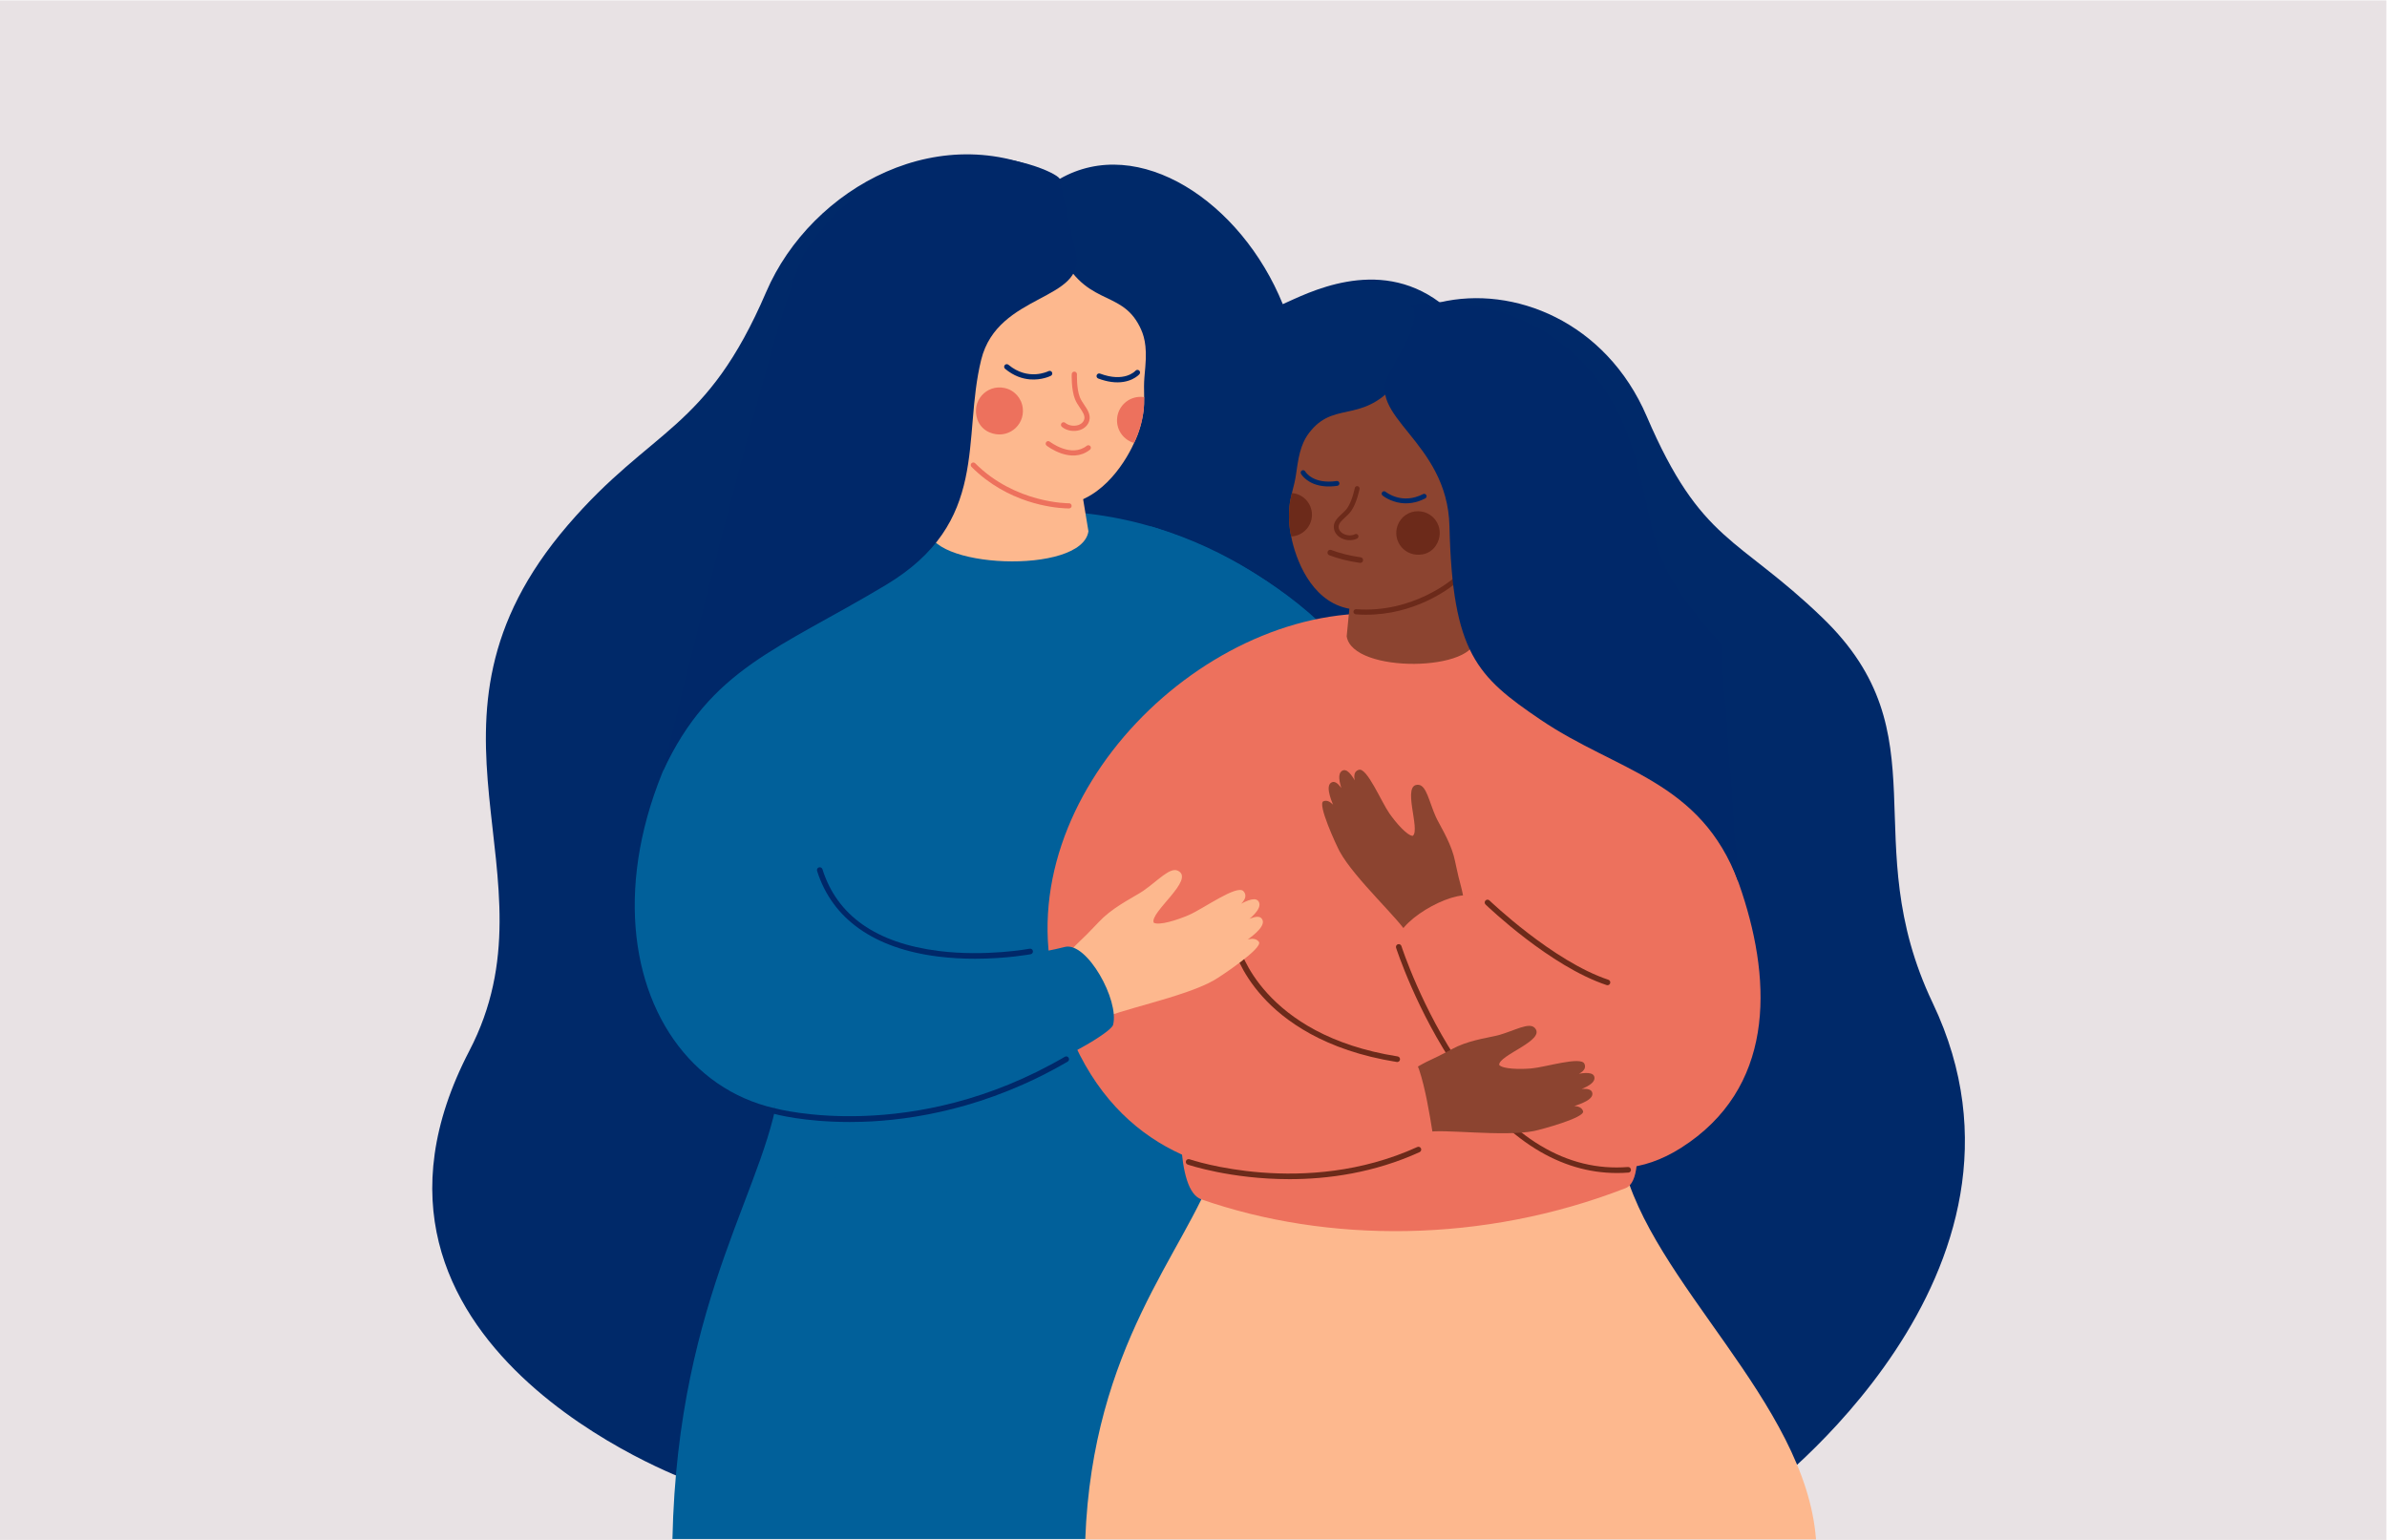 <?xml version="1.0" encoding="UTF-8" standalone="no"?>
<!-- Created with Inkscape (http://www.inkscape.org/) -->

<svg
   version="1.1"
   id="svg2"
   xml:space="preserve"
   width="4133.333"
   height="2666.667"
   viewBox="0 0 4133.333 2666.667"
   sodipodi:docname="iStock-1302476316.eps"
   xmlns:inkscape="http://www.inkscape.org/namespaces/inkscape"
   xmlns:sodipodi="http://sodipodi.sourceforge.net/DTD/sodipodi-0.dtd"
   xmlns="http://www.w3.org/2000/svg"
   xmlns:svg="http://www.w3.org/2000/svg"><defs
     id="defs6" /><sodipodi:namedview
     id="namedview4"
     pagecolor="#ffffff"
     bordercolor="#666666"
     borderopacity="1.0"
     inkscape:pageshadow="2"
     inkscape:pageopacity="0.0"
     inkscape:pagecheckerboard="0" /><g
     id="g8"
     inkscape:groupmode="layer"
     inkscape:label="ink_ext_XXXXXX"
     transform="matrix(1.333,0,0,-1.333,0,2666.667)"><g
       id="g10"
       transform="scale(0.1)"><path
         d="M 31000,20000 V 0 H 0 v 20000 h 31000"
         style="fill:#e8e2e4;fill-opacity:1;fill-rule:nonzero;stroke:none"
         id="path12" /><path
         d="m 6097.48,6355.3 c 1194.53,2293.9 -936.94,4247 1276.5,6825.3 1097.58,1278.5 1800.57,1218.3 2579.13,3031.7 583.09,1357.7 2301.69,2316 3811.09,1467.6 1026,590.1 2359.3,-294.9 2899.5,-1626.1 311.1,136.5 1224.5,630.7 2039.1,22.9 956.6,226.9 2159,-247.1 2688.9,-1481.1 707.5,-1648 1181.1,-1552.9 2283,-2616.3 1578,-1522.9 420.8,-2883.4 1432.1,-5005.1 1677.4,-3519 -2236.7,-6399.802 -2236.7,-6399.802 -542.2,26.004 -13917.85,194.403 -13917.85,194.403 0,0 -4852.46,1750.399 -2854.77,5586.499"
         style="fill:#002969;fill-opacity:1;fill-rule:nonzero;stroke:none"
         id="path14" /><path
         d="M 17698.2,12.301 H 8735.14 C 8804.09,3222.1 10015.3,4646.9 10132.1,5981.6 c 19,217.3 1012.1,340.7 1701.8,374.7 1569.4,75.9 4508.4,179.6 4565.5,-170 486.5,-2982.7 1235.2,-3136.5 1298.8,-6173.999"
         style="fill:#01609a;fill-opacity:1;fill-rule:nonzero;stroke:none"
         id="path16" /><path
         d="m 10644.8,12701.3 c 670,589.7 1720.5,738.5 3175.5,658 2303.3,-127.4 3605.1,-1756.6 3605.1,-1756.6 14,-1123.3 -485.1,-2506.8 -1159.2,-2680.9 256.7,-1190.7 735.5,-3008 943.6,-3656 221.1,-869 -7009.6,-1149.3 -7146.6,-86.6 -53.3,413.4 591.7,1964.9 667.2,2346.2 157.7,797.4 -672.3,-1916.6 -672.3,-1916.6 -2164.59,499.1 -2864.29,4055.7 586.7,7092.5"
         style="fill:#01609a;fill-opacity:1;fill-rule:nonzero;stroke:none"
         id="path18" /><path
         d="m 12444.5,15241.9 -378.7,-2086.5 c -58.5,-532 1988.1,-628.2 2073.2,-52.4 l -139.4,843 -1555.1,1295.9"
         style="fill:#fdb88e;fill-opacity:1;fill-rule:nonzero;stroke:none"
         id="path20" /><path
         d="m 13132.2,6727 c 2792.7,-641.7 4874.9,735.2 5075.2,2505.6 262.1,2315.6 -2042.8,3563.1 -3265.7,3936.8 0,0 1469.5,-1621.4 1284.1,-1908.9 -429.3,-665.7 -1586.4,-3158.8 -2988.3,-3455.1 -195.6,-147.9 -394.1,-1012 -105.3,-1078.4"
         style="fill:#01609a;fill-opacity:1;fill-rule:nonzero;stroke:none"
         id="path22" /><path
         d="m 12304.3,15127.1 c -30.4,-1006.7 711.8,-1681.2 1446.7,-1676.9 510.1,3 846.8,505.1 979,796.5 0.5,1.1 1.3,2.5 1.7,3.6 63.3,130.4 104.1,271.6 122.6,412.4 7.8,62.2 9.1,122.1 8.6,182.9 -0.2,45.9 -1.5,92.6 -1.7,140.8 0,77.4 8.5,159 16.7,252.3 25.3,291.1 -21.2,421.5 -74.2,526.3 -253.1,501 -725.8,234.2 -1072.1,1040.1 -223.4,519.2 -1401.5,-823.7 -1427.3,-1678"
         style="fill:#fdb88e;fill-opacity:1;fill-rule:nonzero;stroke:none"
         id="path24" /><path
         d="m 13286.3,14701.4 c 25.2,-230.9 -204.4,-413.2 -436.8,-311.6 -70.4,30.8 -125.8,90.1 -151.7,162.5 -86.6,242.2 117.9,461.5 350.5,412.5 128.6,-27.1 223.7,-132.8 238,-263.4"
         style="fill:#ed715d;fill-opacity:1;fill-rule:nonzero;stroke:none"
         id="path26" /><path
         d="m 14510.5,14554.5 c -5.1,-143.2 89.5,-266.4 221.2,-304.2 63.3,130.4 104.1,271.6 122.6,412.4 7.8,62.2 9.1,122.1 8.6,182.9 -12,1.9 -24.3,3.2 -36.8,3.7 -168.5,5.8 -309.8,-126.4 -315.6,-294.8"
         style="fill:#ed715d;fill-opacity:1;fill-rule:nonzero;stroke:none"
         id="path28" /><path
         d="m 14435.8,15043.5 c 244.4,-33.4 359.6,93.5 365.3,100 12.4,14.1 11,35.6 -3.1,48 -14,12.3 -35.4,11 -47.8,-3 -6.3,-7 -145.9,-155.2 -460.1,-37.1 -17.6,6.7 -37.1,-2.3 -43.7,-19.9 -6.6,-17.5 2.3,-37.1 19.8,-43.7 62.3,-23.4 118.8,-37.3 169.6,-44.3"
         style="fill:#002869;fill-opacity:1;fill-rule:nonzero;stroke:none"
         id="path30" /><path
         d="m 13379.2,15076.4 c 152.1,-12.5 264.2,42.8 271.7,46.6 16.8,8.5 23.4,28.9 14.9,45.6 -8.4,16.8 -28.8,23.4 -45.6,15 v 0 c -10.7,-5.4 -266.3,-129.7 -520.4,82.7 -14.4,12 -35.8,10.1 -47.9,-4.3 -12,-14.4 -10.1,-35.8 4.3,-47.9 112.7,-94.2 226,-129.8 323,-137.7"
         style="fill:#002869;fill-opacity:1;fill-rule:nonzero;stroke:none"
         id="path32" /><path
         d="m 13909.8,14409.5 c 39.1,-6 80,-3.4 117.7,8.8 63.5,20.6 108.5,66 123.4,124.7 19.2,75.4 -24.6,140.7 -67,203.8 -21,31.4 -42.7,63.8 -55.7,96.3 -45,112.3 -38.2,297 -38.1,298.8 0.7,18.8 -14.1,34.6 -32.6,35.4 -18.7,0.7 -34.6,-13.9 -35.3,-32.6 -0.3,-8.2 -7.5,-201 42.9,-326.9 15.7,-39.1 39.4,-74.5 62.4,-108.8 37.2,-55.4 69.3,-103.3 57.6,-149.3 -12.4,-48.7 -54.5,-69 -78.5,-76.8 -57,-18.4 -126.5,-6.5 -168.9,29 -14.4,12 -35.8,10.2 -47.9,-4.2 -12,-14.4 -10.1,-35.8 4.3,-47.9 31.7,-26.5 72.5,-43.6 115.7,-50.3"
         style="fill:#ed715d;fill-opacity:1;fill-rule:nonzero;stroke:none"
         id="path34" /><path
         d="m 14144.9,14220.5 c -9.3,2 -19.4,0 -27.4,-6.4 -201.6,-160.4 -478.1,51.3 -480.8,53.4 -14,11.2 -35,8.7 -46.1,-5.7 -11.2,-14.4 -8.7,-35 5.7,-46.2 12.9,-10.2 320.6,-245.4 562.1,-52.9 14.2,11.3 16.6,31.9 5.3,46.1 -4.9,6.2 -11.6,10.2 -18.8,11.7"
         style="fill:#ed715d;fill-opacity:1;fill-rule:nonzero;stroke:none"
         id="path36" /><path
         d="m 13840.6,13400.9 c -169.4,7.7 -751.8,69 -1220.8,538.9 -13,13.1 -13,34.3 0.1,47.3 13.1,13.1 34.3,13.1 47.3,0 523.4,-524.4 1212.9,-520.3 1219.8,-520.3 17.8,0.6 33.7,-14.5 33.9,-33 0.3,-18.5 -14.5,-33.7 -33,-34 -4,0 -20.5,-0.2 -47.3,1.1"
         style="fill:#ed715d;fill-opacity:1;fill-rule:nonzero;stroke:none"
         id="path38" /><path
         d="m 13764.7,17684.9 c -104.5,155.4 -2076.4,936.5 -3310.1,-962.3 -333.8,-513.8 -1842.15,-6735.8 -1842.15,-6735.8 621.55,1340.9 1504.55,1585 2893.45,2417.7 1361.7,816.5 986.2,1898.9 1240.3,2928.2 215.6,873.2 1367.3,754.2 1228.1,1387.2 -201.4,916 -209.6,965 -209.6,965"
         style="fill:#002869;fill-opacity:1;fill-rule:nonzero;stroke:none"
         id="path40" /><path
         d="M 23590.3,7.102 H 14097.9 C 14191,2527.9 15395.1,3742.5 15776.1,4822.3 c 158.7,449.7 5149.9,751.7 5300,100 364.1,-1580.9 2377.6,-3122.6 2514.2,-4915.198"
         style="fill:#fdb88e;fill-opacity:1;fill-rule:nonzero;stroke:none"
         id="path42" /><path
         d="m 21762,9958.2 c -569.9,1055.4 -1546.9,2102.3 -3530.3,2102.4 -3850,0.1 -2819.5,-4670.7 -2862.9,-5429.9 -60,-1050.8 -96.9,-2090.1 238.6,-2207.1 1634,-569.5 3653.9,-575.4 5508.5,145.8 341.8,133 6.7,1490.1 11.9,2194.3 0,0 1568.3,1464.7 634.2,3194.5"
         style="fill:#ed715d;fill-opacity:1;fill-rule:nonzero;stroke:none"
         id="path44" /><path
         d="m 18883.2,8892.1 c -59.5,207.9 -192.4,413 -232.9,504.6 -85.8,194.5 -120.5,402.6 -222.2,412.5 -228.9,22.4 29.2,-585.9 -76.2,-662.8 -71.6,1.8 -215.6,166.2 -303.5,291.9 -105.4,150.5 -290.3,597.1 -395.7,566.4 -166.8,-48.6 59.4,-389.4 121.5,-505.9 -65.5,120.7 -222.4,582.2 -345.4,489 -130.2,-98.7 182.3,-613.6 226.1,-693.8 -22.9,37.8 -215.8,591 -346.3,551 -176.6,-54.2 179.4,-622.4 223.2,-702.5 -29.4,47.5 -178.1,518.1 -340.1,453.4 -82.4,-33 167.8,-572.9 211.4,-653.1 192.4,-353.6 805.2,-908.7 881.9,-1077.9 l 766.1,240.7 c 0,0 -40,270.4 -75.2,394.8 -43.9,155.7 -70.4,313.7 -92.7,391.7"
         style="fill:#8c4430;fill-opacity:1;fill-rule:nonzero;stroke:none"
         id="path46" /><path
         d="m 18150.3,7792.8 c -29,-167.1 1661.4,-3987 3686.8,-2699.8 2419,1537.4 -97.2,5412.4 -634.6,5684.6 87.6,-1949.6 -986.9,-3327.6 -2029.3,-2435.9 -211.1,153.5 -975.9,-258.2 -1022.9,-548.9"
         style="fill:#ed715d;fill-opacity:1;fill-rule:nonzero;stroke:none"
         id="path48" /><path
         d="m 21004.9,4766.2 c 50.7,0 101.6,2 152.6,6 46.4,10.1 32.6,73.4 -8.6,72.2 -793.3,-62.8 -1517.6,371.3 -2155.8,1293.6 -522.1,754.4 -785.6,1568.5 -788.2,1576.6 -6.2,19.2 -26.7,29.8 -45.9,23.7 -19.1,-6.2 -29.7,-26.7 -23.6,-45.9 2.7,-8.2 269.5,-832.7 797.7,-1595.9 311.3,-449.8 651.3,-791.1 1010.6,-1014.5 338.1,-210.2 693.7,-315.8 1061.2,-315.8"
         style="fill:#6c2a1a;fill-opacity:1;fill-rule:nonzero;stroke:none"
         id="path50" /><path
         d="m 18938.7,6414 c 197.5,88 440.1,117.8 536.2,145.6 204.3,59.2 386,166.3 459,94.7 164.1,-161 -467.8,-354 -459,-484.2 47.3,-53.6 265.8,-58.4 418.6,-45.1 183.1,16 644.1,161.1 688.3,60.6 69.9,-159 -336.6,-204.6 -465.8,-231.8 134.6,27.3 589.1,203.5 596.6,49.3 8,-163.1 -587.4,-254.4 -676.9,-272.3 43.6,6.7 591.5,214.2 644.7,88.6 71.9,-170.2 -592.2,-262.4 -681.8,-280.3 55.3,8 511.5,196.3 566,30.6 27.7,-84.3 -546.9,-239.4 -636.4,-257.5 -394.5,-79.7 -1213.6,33.4 -1392.5,-16.5 l -307.7,741.7 c 0,0 232.9,143.1 350.9,196 147.5,66.4 285.7,147.6 359.8,180.6"
         style="fill:#8c4430;fill-opacity:1;fill-rule:nonzero;stroke:none"
         id="path52" /><path
         d="m 18628.7,5169.8 c 29,-167.2 -4026,-1678.1 -4932.9,2042.3 -600.5,2463.4 1987.3,5001.5 4357.4,4813.3 -2903.5,-2310.1 -2052.9,-5381.8 174.8,-5694.3 211.1,153.5 353.7,-870.6 400.7,-1161.3"
         style="fill:#ed715d;fill-opacity:1;fill-rule:nonzero;stroke:none"
         id="path54" /><path
         d="m 18150.3,6208.4 c 17.7,0 33.2,12.8 36,30.8 3.1,19.9 -10.4,38.6 -30.3,41.7 -1763,278.6 -2055.8,1419.6 -2058.6,1431.1 -4.7,19.6 -24.4,31.8 -43.9,27 -19.6,-4.7 -31.7,-24.4 -27,-44 2.9,-12.3 75.8,-306 374.7,-638.1 274.2,-304.5 799.2,-698.8 1743.4,-848 1.9,-0.3 3.8,-0.5 5.7,-0.5"
         style="fill:#6c2a1a;fill-opacity:1;fill-rule:nonzero;stroke:none"
         id="path56" /><path
         d="m 16749.2,4686.4 c 503.5,0 1099,81.4 1691.6,351.2 18.3,8.4 26.4,30 18.1,48.3 -8.4,18.3 -30,26.4 -48.3,18.1 -1461.5,-665.4 -2943.5,-164.3 -2958.3,-159.1 -19,6.5 -39.8,-3.5 -46.5,-22.5 -6.6,-19 3.5,-39.8 22.5,-46.4 9.1,-3.2 559.5,-189.6 1320.9,-189.6"
         style="fill:#6c2a1a;fill-opacity:1;fill-rule:nonzero;stroke:none"
         id="path58" /><path
         d="m 20881.7,7206 c 15.3,0 29.5,9.6 34.6,24.9 6.4,19.1 -4,39.8 -23.1,46.1 -717.4,238.7 -1536.6,1022.3 -1544.8,1030.2 -14.5,14 -37.6,13.6 -51.5,-1 -14,-14.5 -13.6,-37.6 0.9,-51.5 34,-32.7 839.2,-802.9 1572.4,-1046.8 3.8,-1.3 7.7,-1.9 11.5,-1.9"
         style="fill:#6c2a1a;fill-opacity:1;fill-rule:nonzero;stroke:none"
         id="path60" /><path
         d="m 18890.9,13503 274.1,-1768.1 c 50.2,-456 -1598.2,-489.4 -1671.1,4.3 l 63.6,652.7 1333.4,1111.1"
         style="fill:#8c4430;fill-opacity:1;fill-rule:nonzero;stroke:none"
         id="path62" /><path
         d="m 19144.8,13306.1 c -187.8,-912.4 -999.9,-1360.8 -1660.3,-1199.8 -458.4,111.7 -654,635.5 -710.8,926 -0.1,1 -0.6,2.4 -0.7,3.5 -29.2,130.9 -35.7,266.7 -22.2,397.3 6.2,57.7 17.8,111.9 31.3,166.5 10.1,41.3 21.2,82.9 31.6,126.3 16.6,69.6 26.4,144.9 38.9,230.7 39.5,267.3 109.2,374.7 179.3,457.7 334.8,396.8 703.2,55.7 1187,706.9 312,419.5 1085.2,-1040.8 925.9,-1815.1"
         style="fill:#8c4430;fill-opacity:1;fill-rule:nonzero;stroke:none"
         id="path64" /><path
         d="m 18154.7,13177.4 c -72,-202.4 95.7,-415.5 326.5,-373.8 70,12.7 132.5,54.2 171.3,113.9 129.7,199.4 -7.5,440.4 -227.3,446 -121.5,3.1 -229.7,-71.6 -270.5,-186.1"
         style="fill:#6c2a1a;fill-opacity:1;fill-rule:nonzero;stroke:none"
         id="path66" /><path
         d="m 17037,13262.3 c -26,-130 -137.4,-220.6 -264,-226.5 -29.2,130.9 -35.7,266.7 -22.2,397.3 6.2,57.7 17.8,111.9 31.3,166.5 11.2,-0.9 22.6,-2.3 33.9,-4.6 152.9,-30.8 251.8,-179.9 221,-332.7"
         style="fill:#6c2a1a;fill-opacity:1;fill-rule:nonzero;stroke:none"
         id="path68" /><path
         d="m 18889.6,12412 c -133.4,-104.7 -614.9,-438.1 -1276.9,-387.7 -18.4,1.4 -32.2,17.4 -30.8,35.9 1.5,18.4 17.5,32.2 35.9,30.8 738.8,-56.1 1258.7,396.7 1264,401.2 13,12.1 35,11 47.2,-2.9 12.3,-13.8 11,-35 -2.8,-47.2 -3,-2.7 -15.5,-13.5 -36.6,-30.1"
         style="fill:#6c2a1a;fill-opacity:1;fill-rule:nonzero;stroke:none"
         id="path70" /><path
         d="m 17210.4,13687.5 c -227.4,18.3 -306.3,155.8 -310.2,162.8 -8.4,15.2 -2.8,34.3 12.3,42.7 15.2,8.3 34.2,2.9 42.7,-12.2 4.3,-7.6 101,-169.1 408.2,-124.8 17.3,2.6 33.1,-9.4 35.6,-26.6 2.5,-17.2 -9.4,-33.1 -26.6,-35.6 -60.9,-8.8 -114.7,-10.1 -162,-6.3"
         style="fill:#002969;fill-opacity:1;fill-rule:nonzero;stroke:none"
         id="path72" /><path
         d="m 18195.6,13470.9 c -139.8,19.3 -230,91.7 -236,96.7 -13.4,11 -15.3,30.8 -4.3,44.2 11,13.4 30.8,15.4 44.2,4.4 v 0 c 8.6,-7.1 214.4,-170.6 486.5,-29.9 15.4,7.9 34.4,1.9 42.3,-13.5 8,-15.4 2,-34.4 -13.4,-42.3 -120.7,-62.5 -230.1,-71.8 -319.3,-59.6"
         style="fill:#002969;fill-opacity:1;fill-rule:nonzero;stroke:none"
         id="path74" /><path
         d="m 17514.8,12988.1 c -36.4,3 -72.7,14.1 -104,33.1 -52.8,32.1 -83.6,82.6 -84.4,138.6 -1.2,71.9 52.2,121.3 103.8,169.1 25.6,23.7 52.1,48.3 70.7,74.7 64.5,91.5 97.9,259.1 98.2,260.8 3.3,17.1 20.1,28.1 36.9,24.8 17,-3.3 28.1,-19.8 24.8,-36.8 -1.5,-7.4 -36.3,-182.5 -108.5,-285 -22.4,-31.9 -51.4,-58.7 -79.4,-84.6 -45.3,-41.9 -84.4,-78.1 -83.7,-122.1 0.7,-46.4 34.3,-73.7 54.2,-85.8 47.3,-28.8 112.4,-32.9 158.2,-10 15.5,7.7 34.4,1.5 42.2,-14.1 7.7,-15.5 1.4,-34.4 -14.1,-42.1 -34.2,-17.1 -74.6,-23.8 -114.9,-20.6"
         style="fill:#6c2a1a;fill-opacity:1;fill-rule:nonzero;stroke:none"
         id="path76" /><path
         d="m 18323.5,16023.8 c 153.9,118.5 2350,238 2938.7,-2035.2 295.1,-1139.8 169.8,-1302 1091.8,-2346.8 l 227.5,-3095.2 c -490.9,1321.5 -1576.3,1435.2 -2569.5,2108.7 -826.6,560.5 -1144.7,864.7 -1183.2,2514.1 -26.1,1118.3 -1119,1428.2 -773.9,2004.9 499.4,834.6 268.6,849.5 268.6,849.5"
         style="fill:#002869;fill-opacity:1;fill-rule:nonzero;stroke:none"
         id="path78" /><path
         d="m 17282.1,12862.3 c -15.1,0.6 -29.6,-8.4 -35.3,-23.4 -7.3,-18.8 2.1,-39.8 20.9,-47.1 114.9,-44.1 256.2,-79.3 397.7,-99.1 20.1,-2.7 38.4,11.2 41.2,31.1 2.8,20 -11.1,38.4 -31.1,41.2 -136.2,19 -271.8,52.7 -381.6,94.9 -3.9,1.5 -7.8,2.3 -11.8,2.4"
         style="fill:#6c2a1a;fill-opacity:1;fill-rule:nonzero;stroke:none"
         id="path80" /><path
         d="m 14333.1,8086.1 c 177.8,163.2 423.9,280.9 515.8,344.4 195.1,135.2 349.4,312.9 452.1,263.1 230.8,-112.2 -369.5,-540.6 -314,-675.3 69.2,-39.9 302.1,32.5 459.1,100.8 188,81.9 624.4,399 706.8,308.3 130.4,-143.4 -283.6,-335.8 -410.7,-410.5 132.8,76.7 551.2,424.4 613.9,263.9 66.4,-169.8 -531.3,-477.6 -619.7,-528.4 43.8,22.6 550,436.6 650.8,322.5 136.6,-154.6 -533.6,-487.8 -622,-538.5 55.7,28 471.6,389.2 588.1,233.2 59.2,-79.4 -493.8,-447.4 -582.1,-498.3 C 15382,7047 14475.1,6876 14303.5,6759.7 l -588.8,675.7 c 0,0 195.7,234 301.7,332 132.6,122.5 250,257.5 316.7,318.7"
         style="fill:#fdb88e;fill-opacity:1;fill-rule:nonzero;stroke:none"
         id="path82" /><path
         d="m 14459.3,6691.2 c -45.8,-183.7 -2446.3,-1519 -4401.2,-1082.4 0,0 378.6,3703.4 527,3256.4 387.7,-1167.5 1893.9,-1504.7 3253,-1160.7 284.7,61.5 704.3,-695.2 621.2,-1013.3"
         style="fill:#01609a;fill-opacity:1;fill-rule:nonzero;stroke:none"
         id="path84" /><path
         d="m 11037.5,5429.1 c 52.9,0 107.5,0.8 163.8,2.5 639.9,19.8 1622.2,171.4 2667.8,781.8 17.4,10.1 23.3,32.5 13.1,49.9 -10.1,17.4 -32.4,23.3 -49.8,13.1 -1975.2,-1153 -3746.8,-674.5 -3764.4,-669.5 -19.4,5.4 -39.6,-5.9 -45,-25.2 -5.5,-19.4 5.8,-39.6 25.2,-45 16.9,-4.8 390.2,-107.6 989.3,-107.6"
         style="fill:#002869;fill-opacity:1;fill-rule:nonzero;stroke:none"
         id="path86" /><path
         d="m 12664.5,7549.9 c 410.7,0 720.1,57.9 724.3,58.6 19.8,3.8 32.7,22.9 28.9,42.7 -3.7,19.8 -22.7,32.7 -42.6,29 -5.6,-1.1 -568.9,-106.2 -1180.8,-29.3 -812.6,102.1 -1320.8,459.5 -1510.6,1062.2 -6.1,19.2 -26.6,29.8 -45.7,23.8 -19.3,-6 -29.9,-26.5 -23.9,-45.7 196.5,-623.9 740.3,-1008.7 1572.8,-1112.9 166,-20.8 328.5,-28.4 477.6,-28.4"
         style="fill:#002869;fill-opacity:1;fill-rule:nonzero;stroke:none"
         id="path88" /></g></g></svg>
